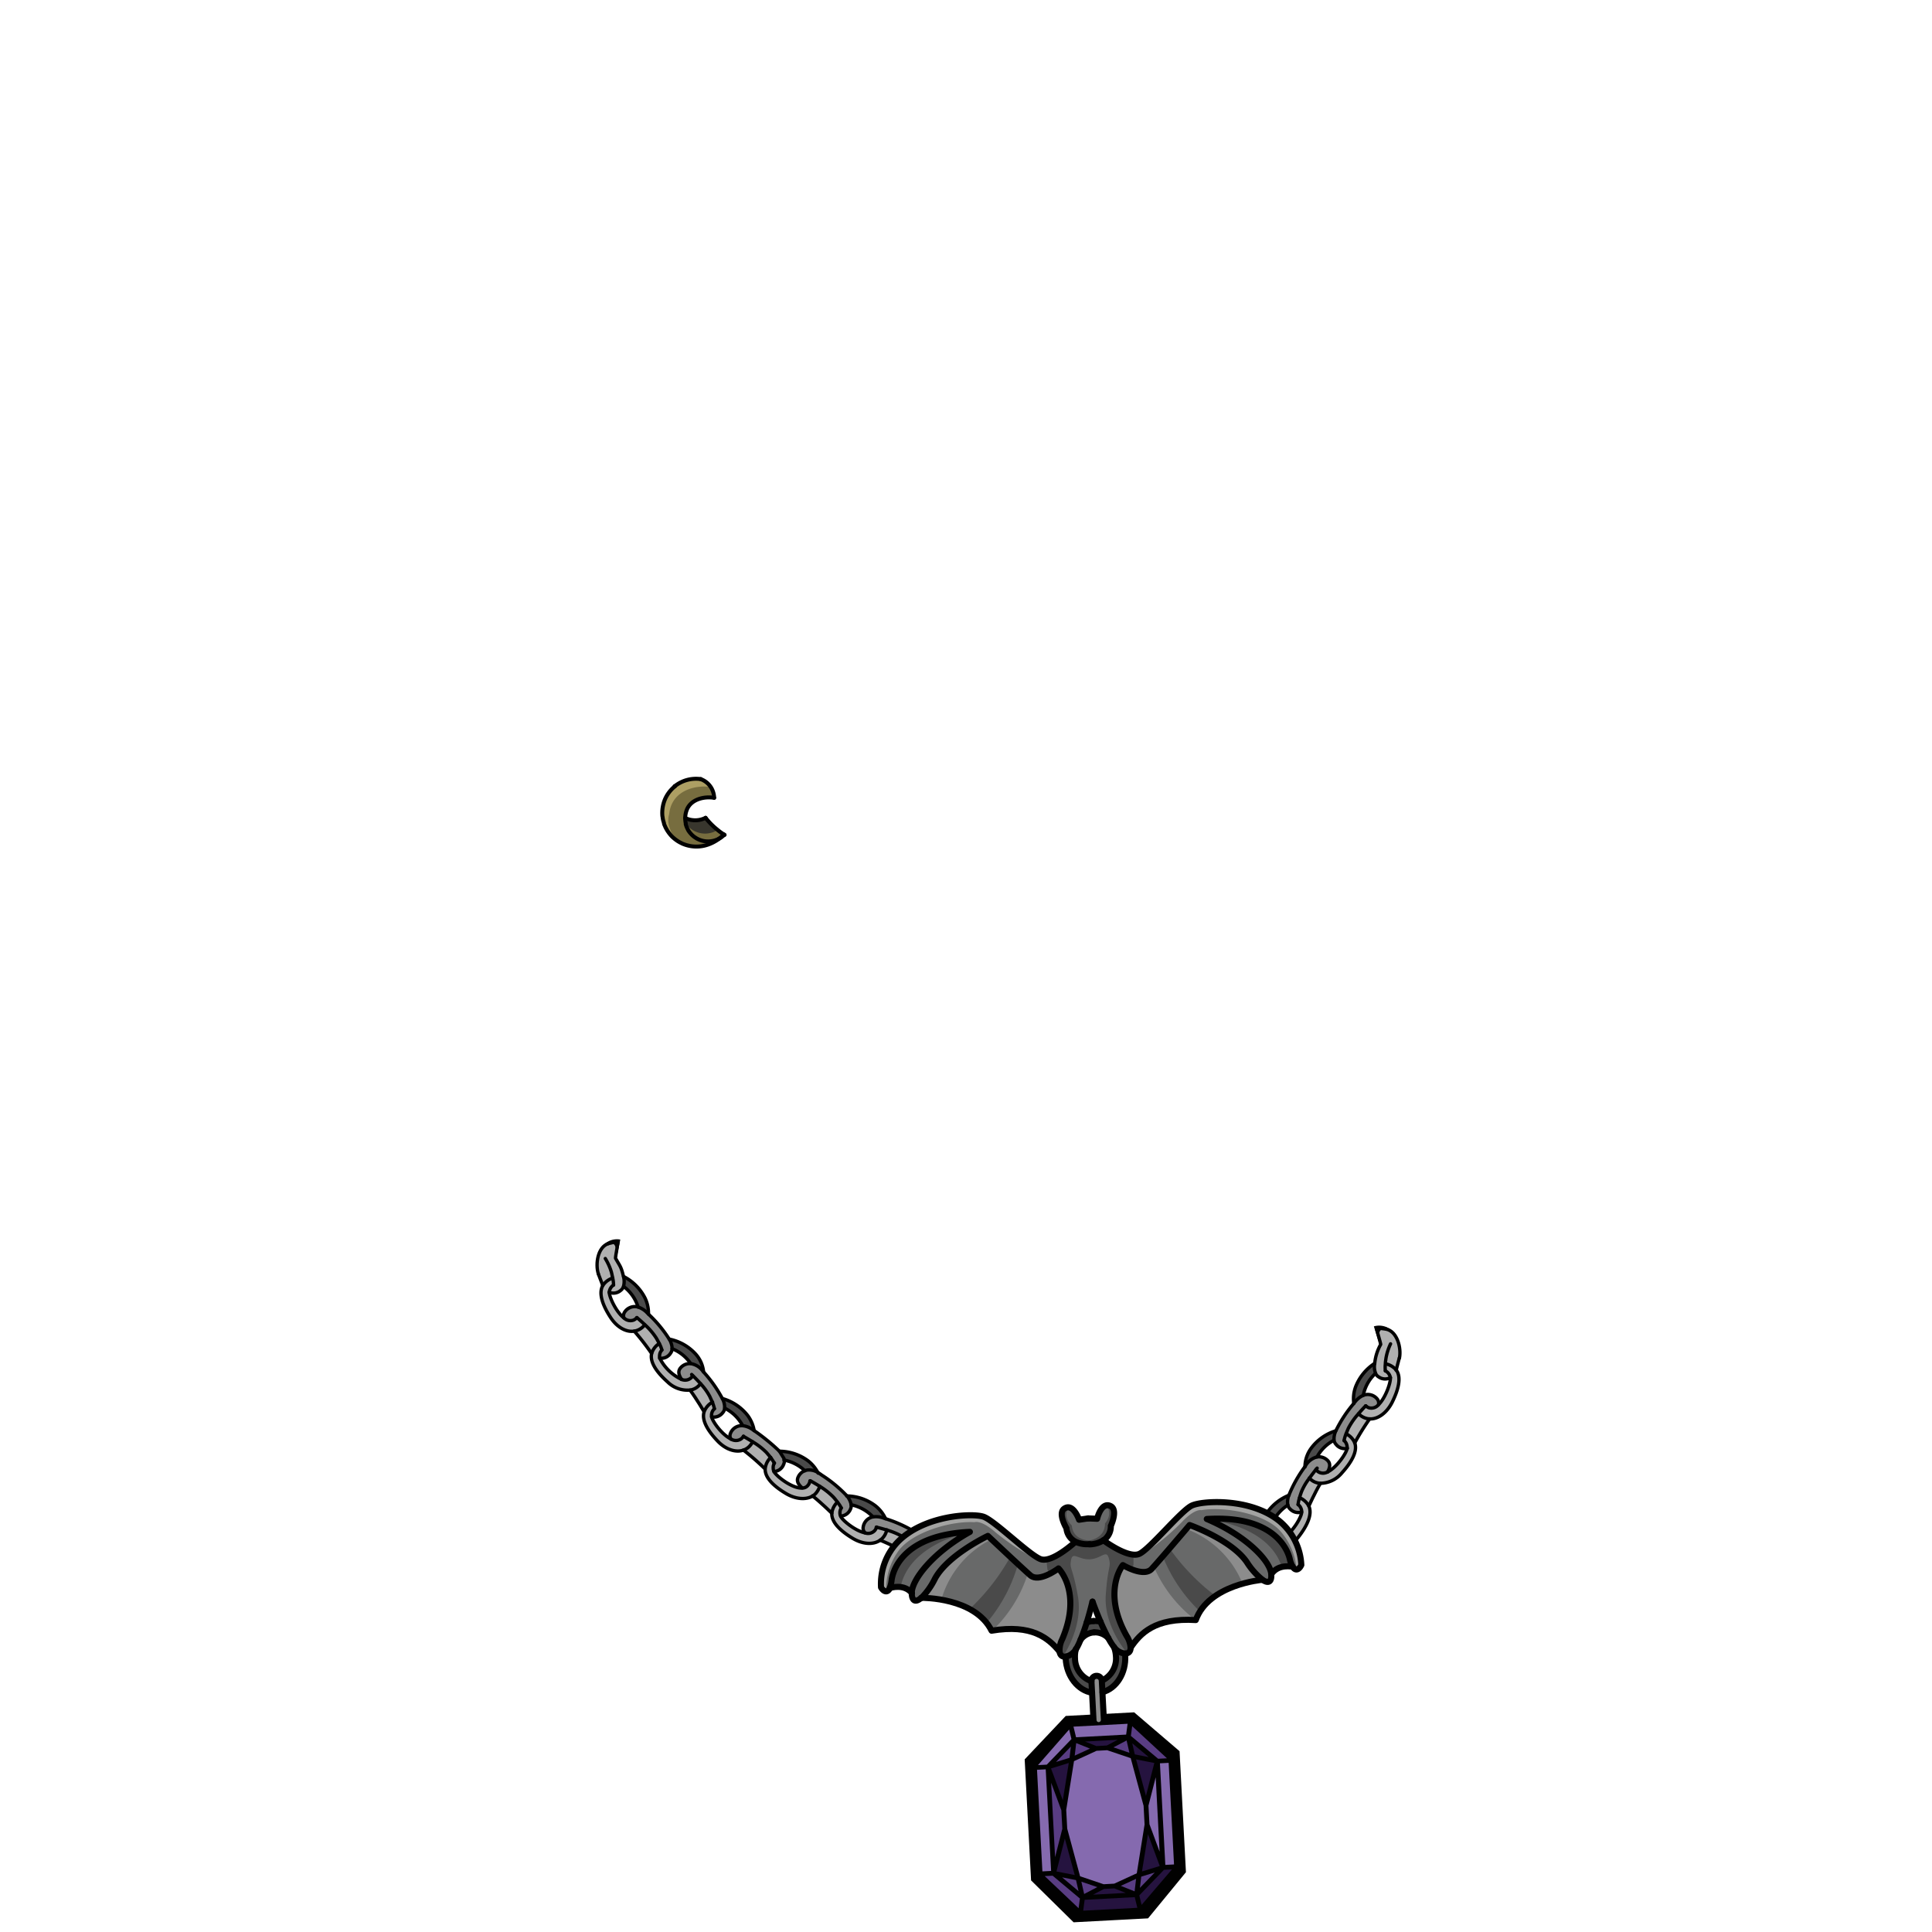 <svg xmlns="http://www.w3.org/2000/svg" viewBox="0 0 432 432">
  <defs>
    <style>.GUNDAN_LIZARD_JEWELRY_LIZARD_JEWELRY_8_cls-1{isolation:isolate;}.GUNDAN_LIZARD_JEWELRY_LIZARD_JEWELRY_8_cls-2{fill:#776d3f;}.GUNDAN_LIZARD_JEWELRY_LIZARD_JEWELRY_8_cls-3{fill:#292929;opacity:0.8;mix-blend-mode:multiply;}.GUNDAN_LIZARD_JEWELRY_LIZARD_JEWELRY_8_cls-4{fill:#ad9f63;}.GUNDAN_LIZARD_JEWELRY_LIZARD_JEWELRY_8_cls-10,.GUNDAN_LIZARD_JEWELRY_LIZARD_JEWELRY_8_cls-13,.GUNDAN_LIZARD_JEWELRY_LIZARD_JEWELRY_8_cls-5{fill:none;stroke:#010101;stroke-linecap:round;stroke-linejoin:round;}.GUNDAN_LIZARD_JEWELRY_LIZARD_JEWELRY_8_cls-5{stroke-width:0.89px;}.GUNDAN_LIZARD_JEWELRY_LIZARD_JEWELRY_8_cls-6{fill:#010101;}.GUNDAN_LIZARD_JEWELRY_LIZARD_JEWELRY_8_cls-7{fill:#b0b0b0;}.GUNDAN_LIZARD_JEWELRY_LIZARD_JEWELRY_8_cls-8{fill:#4a4a4a;}.GUNDAN_LIZARD_JEWELRY_LIZARD_JEWELRY_8_cls-9{fill:#8c8c8c;}.GUNDAN_LIZARD_JEWELRY_LIZARD_JEWELRY_8_cls-10{stroke-width:0.75px;}.GUNDAN_LIZARD_JEWELRY_LIZARD_JEWELRY_8_cls-11{fill:#686969;}.GUNDAN_LIZARD_JEWELRY_LIZARD_JEWELRY_8_cls-12{fill:#a3a3a2;}.GUNDAN_LIZARD_JEWELRY_LIZARD_JEWELRY_8_cls-13{stroke-width:1.36px;}.GUNDAN_LIZARD_JEWELRY_LIZARD_JEWELRY_8_cls-14{fill:#25133f;}.GUNDAN_LIZARD_JEWELRY_LIZARD_JEWELRY_8_cls-15{fill:#593d83;}.GUNDAN_LIZARD_JEWELRY_LIZARD_JEWELRY_8_cls-16{fill:#856aaf;}</style>
  </defs>
  <g class="GUNDAN_LIZARD_JEWELRY_LIZARD_JEWELRY_8_cls-1">
    <g id="Jewelry">
      <path class="GUNDAN_LIZARD_JEWELRY_LIZARD_JEWELRY_8_cls-2" d="M156.44,187.78c-.13-.05-.26-.12-.38-.18a.93.93,0,0,1-.2-.1,5.35,5.35,0,0,1-1.47-1.22,3.6,3.6,0,0,1-.28-.4l-.07-.09-.16-.27a2.79,2.79,0,0,1-.18-.34.76.76,0,0,1,0-.11,3.7,3.7,0,0,1-.2-.52c0-.08,0-.17-.07-.25s0-.09,0-.15,0-.06,0-.09a4.93,4.93,0,0,1-.11-1.15l.29.13a5.17,5.17,0,0,0,4.26-.17,16.16,16.16,0,0,0,2.6,2.63,13.84,13.84,0,0,0,1.52,1.11,10.22,10.22,0,0,1-1.32,1.08A5.15,5.15,0,0,1,156.44,187.78Z" />
      <path class="GUNDAN_LIZARD_JEWELRY_LIZARD_JEWELRY_8_cls-3" d="M155.68,186a5,5,0,0,1-2.31-1.86h0s0-.06,0-.09a4.93,4.93,0,0,1-.11-1.15l.29.13a5.17,5.17,0,0,0,4.26-.17,16.16,16.16,0,0,0,2.6,2.63,6,6,0,0,1-.57.42A5.17,5.17,0,0,1,155.68,186Z" />
      <path class="GUNDAN_LIZARD_JEWELRY_LIZARD_JEWELRY_8_cls-2" d="M152.77,188.71a8,8,0,0,1-1.55-.85,7.56,7.56,0,0,1-.35-12.05h0a7.57,7.57,0,0,1,5.82-1.59A5.08,5.08,0,0,1,159,176a4.18,4.18,0,0,1,.68,2.36c-2.33-.37-5.17.37-6.09,2.64a5,5,0,0,0-.37,1.87,5.19,5.19,0,0,0,7.35,4.79,9.11,9.11,0,0,1-2.14,1.12A7.8,7.8,0,0,1,152.77,188.71Z" />
      <path class="GUNDAN_LIZARD_JEWELRY_LIZARD_JEWELRY_8_cls-4" d="M151.22,187.86a7.56,7.56,0,0,1-.35-12.05h0a7.57,7.57,0,0,1,5.82-1.59A5.08,5.08,0,0,1,159,176c-2.9-.53-8.8.39-9.38,6.06C149,184.13,150,186.25,151.22,187.86Z" />
      <path class="GUNDAN_LIZARD_JEWELRY_LIZARD_JEWELRY_8_cls-5" d="M153.22,182.91a4.56,4.56,0,0,0,.12,1.17.11.11,0,0,0,0,.08.21.21,0,0,0,0,.14,5,5,0,0,0,.5,1.23c0,.08.08.16.13.24a3.49,3.49,0,0,0,.41.54,3.65,3.65,0,0,0,.27.3,4.35,4.35,0,0,0,.74.62l.39.25,0,0a.93.93,0,0,0,.2.1c.12.06.25.13.38.18a5.15,5.15,0,0,0,4.13-.09,5.33,5.33,0,0,0,1.45-1" />
      <path class="GUNDAN_LIZARD_JEWELRY_LIZARD_JEWELRY_8_cls-5" d="M150.88,175.8a7.61,7.61,0,0,1,5.82-1.59" />
      <path class="GUNDAN_LIZARD_JEWELRY_LIZARD_JEWELRY_8_cls-5" d="M161.89,186.61a10.22,10.22,0,0,1-1.32,1.08,9.1,9.1,0,0,1-2.14,1.12,7.82,7.82,0,0,1-5.65-.09,3.82,3.82,0,0,1-.54-.26l-.18-.08-.19-.11a6.52,6.52,0,0,1-.8-.53c-.13-.09-.26-.2-.39-.31a5.58,5.58,0,0,1-.61-.58c-.1-.13-.23-.26-.32-.39s-.07-.06-.09-.1-.1-.14-.16-.22l-.28-.41c-.1-.17-.21-.35-.3-.53a4,4,0,0,1-.26-.56,2.67,2.67,0,0,1-.19-.48s0,0,0-.08-.09-.3-.13-.45a6,6,0,0,1-.16-.71v0c0-.16-.05-.32-.07-.48a7.89,7.89,0,0,1,.52-3.56,7.58,7.58,0,0,1,2.27-3.05" />
      <path class="GUNDAN_LIZARD_JEWELRY_LIZARD_JEWELRY_8_cls-5" d="M159.68,178.39c-2.33-.37-5.17.37-6.09,2.64a5,5,0,0,0-.37,1.87" />
      <path class="GUNDAN_LIZARD_JEWELRY_LIZARD_JEWELRY_8_cls-5" d="M159.68,178.39a4.56,4.56,0,0,0-3-4.18" />
      <path class="GUNDAN_LIZARD_JEWELRY_LIZARD_JEWELRY_8_cls-5" d="M150.87,175.81h0" />
      <path class="GUNDAN_LIZARD_JEWELRY_LIZARD_JEWELRY_8_cls-5" d="M157.77,182.87a5.17,5.17,0,0,1-4.26.17l-.29-.13" />
      <path class="GUNDAN_LIZARD_JEWELRY_LIZARD_JEWELRY_8_cls-5" d="M157.77,182.87a16.16,16.16,0,0,0,2.6,2.63,13.84,13.84,0,0,0,1.52,1.11.4.4,0,0,0,.13.07" />
      <path class="GUNDAN_LIZARD_JEWELRY_LIZARD_JEWELRY_8_cls-6" d="M137.84,281.45l.86-4.28a4.15,4.15,0,0,0-4,1.5" />
      <path class="GUNDAN_LIZARD_JEWELRY_LIZARD_JEWELRY_8_cls-7" d="M186,338.36s-2.31-2.28-4.32-3.88l0,0a3.33,3.33,0,0,0,1-1,3.88,3.88,0,0,0,.56-1.16,15.45,15.45,0,0,1,3.09,2.45,11.73,11.73,0,0,1,.87,1.09A4,4,0,0,0,186,338.36Z" />
      <path class="GUNDAN_LIZARD_JEWELRY_LIZARD_JEWELRY_8_cls-7" d="M173,329.05c.42,1,4,3.85,6.29,3.74h0a1.61,1.61,0,0,0,1.35-.63,1.86,1.86,0,0,0,.43-1h.1s.94.52,2.08,1.23a3.88,3.88,0,0,1-.56,1.16,3.33,3.33,0,0,1-1,1l0,0c-1.49.9-3.76.76-5.94-.52-2.78-1.65-4.8-3.58-4.69-5.58a4.06,4.06,0,0,1,1.23-2.5,7,7,0,0,1,.86,1.31,1.88,1.88,0,0,0-.28,1.12A1.72,1.72,0,0,0,173,329.05Z" />
      <path class="GUNDAN_LIZARD_JEWELRY_LIZARD_JEWELRY_8_cls-7" d="M139.45,287.66a1.69,1.69,0,0,1-.58.84,2.47,2.47,0,0,1-2.63.45,2.36,2.36,0,0,1,.19-.75,1.91,1.91,0,0,1,.77-.86h0a7,7,0,0,0-.19-1.55,4.16,4.16,0,0,0-2.22,1.68s-.42-1.18-1-2.63v0c-.68-2.18-.13-5.94,2.22-6.72h0c2.39-.84,1.63,3,1.71,3.16a13.11,13.11,0,0,1,1.68,4.19A4.14,4.14,0,0,1,139.45,287.66Z" />
      <path class="GUNDAN_LIZARD_JEWELRY_LIZARD_JEWELRY_8_cls-8" d="M139.45,287.66a4.14,4.14,0,0,0,0-2.23,11,11,0,0,1,4.79,4.81,7.82,7.82,0,0,1,.77,3.59l-.23-.23a4.92,4.92,0,0,0-2.06-1.34A9.11,9.11,0,0,0,139.45,287.66Z" />
      <path class="GUNDAN_LIZARD_JEWELRY_LIZARD_JEWELRY_8_cls-7" d="M134.78,287.46a4.16,4.16,0,0,1,2.22-1.68,7,7,0,0,1,.19,1.55h0a2.08,2.08,0,0,0-.95,1.6c-.05.95,1.45,4.35,3.27,5.75a2.06,2.06,0,0,0,2.2.47,2.25,2.25,0,0,0,.68-.51c.18.15.93.78,1.77,1.58a3.7,3.7,0,0,1-2.34,1.42c-1.81.28-3.88-.87-5.32-3.1C134.73,291.83,133.8,289.2,134.78,287.46Z" />
      <path class="GUNDAN_LIZARD_JEWELRY_LIZARD_JEWELRY_8_cls-7" d="M141.82,297.65a3.7,3.7,0,0,0,2.34-1.42h0a15,15,0,0,1,2.57,3c.28.48.5.89.67,1.23a4,4,0,0,0-1.7,2.21h0A55.12,55.12,0,0,0,141.82,297.65Z" />
      <path class="GUNDAN_LIZARD_JEWELRY_LIZARD_JEWELRY_8_cls-9" d="M141.71,295.16a2.06,2.06,0,0,1-2.2-.47,1.45,1.45,0,0,1,.18-1.33,2.71,2.71,0,0,1,3-1.1,4.92,4.92,0,0,1,2.06,1.34l.23.23h0a28.66,28.66,0,0,1,4.67,5.62,4.22,4.22,0,0,1,.64,2.11,1.72,1.72,0,0,1-.34,1,2.44,2.44,0,0,1-2.43,1.13,2.31,2.31,0,0,1,0-.74,1.93,1.93,0,0,1,.5-1.05h0a6.42,6.42,0,0,0-.59-1.44c-.17-.34-.39-.75-.67-1.23a15,15,0,0,0-2.57-3h0c-.84-.8-1.59-1.43-1.77-1.58A2.25,2.25,0,0,1,141.71,295.16Z" />
      <path class="GUNDAN_LIZARD_JEWELRY_LIZARD_JEWELRY_8_cls-8" d="M162,314.88a4,4,0,0,0-.46-2.15h0a11,11,0,0,1,5.63,3.78,7.93,7.93,0,0,1,1.45,3.39,2.67,2.67,0,0,1-.28-.19,4.75,4.75,0,0,0-2.28-.91A9.24,9.24,0,0,0,162,314.88Z" />
      <path class="GUNDAN_LIZARD_JEWELRY_LIZARD_JEWELRY_8_cls-8" d="M154.41,304.86a9.06,9.06,0,0,0-4.13-3.29,4.22,4.22,0,0,0-.64-2.11,10.84,10.84,0,0,1,5.89,3.32,7,7,0,0,1,1.79,4,2.33,2.33,0,0,0-.19-.22A4.07,4.07,0,0,0,154.41,304.86Z" />
      <path class="GUNDAN_LIZARD_JEWELRY_LIZARD_JEWELRY_8_cls-7" d="M154.3,310.83a6.33,6.33,0,0,1-5.05-1.83c-2.41-2.15-4-4.43-3.54-6.37a4,4,0,0,1,1.7-2.21,6.42,6.42,0,0,1,.59,1.44h0a1.93,1.93,0,0,0-.5,1.05,2.31,2.31,0,0,0,0,.74,10.5,10.5,0,0,0,4.88,4.77h0a2,2,0,0,0,2-.25,1.62,1.62,0,0,0,.47-.59c.35.35,1,1,1.72,1.8v0a4.79,4.79,0,0,1-.43.47A3.4,3.4,0,0,1,154.3,310.83Z" />
      <path class="GUNDAN_LIZARD_JEWELRY_LIZARD_JEWELRY_8_cls-9" d="M152.41,308.44h0c-.64-.95-.86-1.8-.28-2.53a2.71,2.71,0,0,1,2.3-1,4.07,4.07,0,0,1,2.72,1.67,2.33,2.33,0,0,1,.19.22h0a29.21,29.21,0,0,1,4.22,6h0a4,4,0,0,1,.46,2.15v0a1.58,1.58,0,0,1-.41.92,2.49,2.49,0,0,1-2.49.95,2,2,0,0,1,.62-1.76,7,7,0,0,0-.48-1.5c-.14-.36-.34-.78-.57-1.28a13.66,13.66,0,0,0-2.05-2.83c-.7-.78-1.37-1.45-1.72-1.8a1.62,1.62,0,0,1-.47.59A2,2,0,0,1,152.41,308.44Z" />
      <path class="GUNDAN_LIZARD_JEWELRY_LIZARD_JEWELRY_8_cls-7" d="M156.64,309.4a13.66,13.66,0,0,1,2.05,2.83c.23.5.43.92.57,1.28a4.24,4.24,0,0,0-1.86,2.09s-1.57-2.7-3.1-4.77a3.4,3.4,0,0,0,1.9-.94,4.79,4.79,0,0,0,.43-.47Z" />
      <path class="GUNDAN_LIZARD_JEWELRY_LIZARD_JEWELRY_8_cls-7" d="M159.12,316.77c.13,1,2.26,4,4.31,5a2.06,2.06,0,0,0,2.26,0,2,2,0,0,0,.55-.62c.2.11,1.06.57,2,1.2a4.08,4.08,0,0,1-1,1.27,3.47,3.47,0,0,1-1,.57c-1.72.63-4-.08-5.82-2-2.24-2.35-3.67-4.73-3-6.63a4.24,4.24,0,0,1,1.86-2.09,7,7,0,0,1,.48,1.5,2,2,0,0,0-.62,1.76Z" />
      <path class="GUNDAN_LIZARD_JEWELRY_LIZARD_JEWELRY_8_cls-7" d="M171.39,324.79c.36.42.66.77.89,1.08h0a4.06,4.06,0,0,0-1.23,2.5h0a53,53,0,0,0-4.77-4.15h0a3.47,3.47,0,0,0,1-.57,4.08,4.08,0,0,0,1-1.27A15.31,15.31,0,0,1,171.39,324.79Z" />
      <path class="GUNDAN_LIZARD_JEWELRY_LIZARD_JEWELRY_8_cls-9" d="M172.28,325.87c-.23-.31-.53-.66-.89-1.08a15.31,15.31,0,0,0-3.1-2.4c-1-.63-1.85-1.09-2-1.2a2,2,0,0,1-.55.62,2.06,2.06,0,0,1-2.26,0,1.43,1.43,0,0,1-.07-1.35,2.69,2.69,0,0,1,2.71-1.65,4.75,4.75,0,0,1,2.28.91,2.67,2.67,0,0,0,.28.19,45.24,45.24,0,0,1,5.66,4.61l1,1.61c0,.11.06.24.08.35a1.75,1.75,0,0,1-.16,1,2.42,2.42,0,0,1-2.15,1.58,1.72,1.72,0,0,1-.15-.74,1.88,1.88,0,0,1,.28-1.12,7,7,0,0,0-.86-1.31Z" />
      <path class="GUNDAN_LIZARD_JEWELRY_LIZARD_JEWELRY_8_cls-8" d="M180,328.86a9.29,9.29,0,0,0-4.67-2.4c0-.11,0-.24-.08-.35l-1-1.61a10.85,10.85,0,0,1,6.41,2.14,8,8,0,0,1,2.25,2.75,3.8,3.8,0,0,0-2.62-.62Z" />
      <path class="GUNDAN_LIZARD_JEWELRY_LIZARD_JEWELRY_8_cls-9" d="M179.3,332.74c-.86-.74-1.3-1.51-.92-2.37a2.74,2.74,0,0,1,1.61-1.51l.34-.09a3.8,3.8,0,0,1,2.62.62,4.37,4.37,0,0,1,.42.28,1.44,1.44,0,0,1,.25.18h0a29.75,29.75,0,0,1,5.64,4.64h0a4.45,4.45,0,0,1,1,2,1.91,1.91,0,0,1-.16,1A2.48,2.48,0,0,1,188,339a1.74,1.74,0,0,1-.16-.74,2,2,0,0,1,.3-1.11h0a6.53,6.53,0,0,0-.86-1.3,11.73,11.73,0,0,0-.87-1.09,15.45,15.45,0,0,0-3.09-2.45c-1.14-.71-2.08-1.23-2.08-1.23h-.1a1.86,1.86,0,0,1-.43,1,1.61,1.61,0,0,1-1.35.63v0Z" />
      <path class="GUNDAN_LIZARD_JEWELRY_LIZARD_JEWELRY_8_cls-8" d="M195.68,336.69a7.91,7.91,0,0,1,2.27,2.88,2.64,2.64,0,0,1-.3-.1,4.87,4.87,0,0,0-2.45-.29,9.25,9.25,0,0,0-4.9-2.71,4.45,4.45,0,0,0-1-2A10.82,10.82,0,0,1,195.68,336.69Z" />
      <path class="GUNDAN_LIZARD_JEWELRY_LIZARD_JEWELRY_8_cls-7" d="M196.81,344.39c-1.51,1.06-3.87.95-6.15-.42-2.77-1.67-4.77-3.61-4.66-5.6h0a4,4,0,0,1,1.25-2.48,6.53,6.53,0,0,1,.86,1.3h0a2,2,0,0,0-.3,1.11,1.74,1.74,0,0,0,.16.74c.38.89,3.22,3.26,5.47,3.72a2,2,0,0,0,2.18-.56,2.09,2.09,0,0,0,.38-.74c.24.05,1.19.28,2.29.62a3.8,3.8,0,0,1-1.47,2.31Z" />
      <path class="GUNDAN_LIZARD_JEWELRY_LIZARD_JEWELRY_8_cls-7" d="M202.51,347.15a55,55,0,0,0-5.69-2.76,3.8,3.8,0,0,0,1.47-2.31,16.09,16.09,0,0,1,3.62,1.52c.46.31.84.57,1.14.8A4.18,4.18,0,0,0,202.51,347.15Z" />
      <path class="GUNDAN_LIZARD_JEWELRY_LIZARD_JEWELRY_8_cls-9" d="M193.44,342.76a1.47,1.47,0,0,1-.43-1.27,2.71,2.71,0,0,1,2.19-2.31,4.87,4.87,0,0,1,2.45.29,2.64,2.64,0,0,0,.3.1h0a29.57,29.57,0,0,1,6.65,3,4.14,4.14,0,0,1,1.5,1.63,1.58,1.58,0,0,1,.13,1,2.46,2.46,0,0,1-1.67,2.09,1.93,1.93,0,0,1-.34-.67,1.82,1.82,0,0,1,0-1.15v0a6.49,6.49,0,0,0-1.17-1c-.3-.23-.68-.49-1.14-.8a16.09,16.09,0,0,0-3.62-1.52c-1.1-.34-2-.57-2.29-.62a2.09,2.09,0,0,1-.38.74A2,2,0,0,1,193.44,342.76Z" />
      <path class="GUNDAN_LIZARD_JEWELRY_LIZARD_JEWELRY_8_cls-9" d="M203.05,344.4a6.49,6.49,0,0,1,1.17,1v0a1.82,1.82,0,0,0,0,1.15,1.93,1.93,0,0,0,.34.67c.83,1,7.12,3.62,8.22,1,1.23-2.95-4.74-4.49-6.68-4.08a4.14,4.14,0,0,0-1.5-1.63,10.86,10.86,0,0,1,6.77.39c3.25,1.46,4.52,3.92,3.73,6.08s-3.51,3.13-6.62,2.27-5.58-2.19-6-4.14h0A4.18,4.18,0,0,1,203.05,344.4Z" />
      <path class="GUNDAN_LIZARD_JEWELRY_LIZARD_JEWELRY_8_cls-10" d="M137.19,287.33a7,7,0,0,0-.19-1.55c-.07-.37-.17-.83-.3-1.37a13.33,13.33,0,0,0-1.35-3" />
      <path class="GUNDAN_LIZARD_JEWELRY_LIZARD_JEWELRY_8_cls-10" d="M134.78,287.46s-.42-1.18-1-2.63v0" />
      <path class="GUNDAN_LIZARD_JEWELRY_LIZARD_JEWELRY_8_cls-10" d="M136,278.08l2.19-.53c.07.13-.63,3.65-.55,3.8,1,1.81,1.24,1.8,1.77,4.08a4.14,4.14,0,0,1,0,2.23,1.69,1.69,0,0,1-.58.84,2.47,2.47,0,0,1-2.63.45" />
      <path class="GUNDAN_LIZARD_JEWELRY_LIZARD_JEWELRY_8_cls-10" d="M137.19,287.34a2.08,2.08,0,0,0-.95,1.6c-.05.95,1.45,4.35,3.27,5.75a2.06,2.06,0,0,0,2.2.47,2.25,2.25,0,0,0,.68-.51" />
      <path class="GUNDAN_LIZARD_JEWELRY_LIZARD_JEWELRY_8_cls-10" d="M142.68,292.26a9.11,9.11,0,0,0-3.23-4.6" />
      <path class="GUNDAN_LIZARD_JEWELRY_LIZARD_JEWELRY_8_cls-10" d="M144.16,296.23a3.7,3.7,0,0,1-2.34,1.42c-1.81.28-3.88-.87-5.32-3.1-1.77-2.72-2.7-5.35-1.72-7.09a4.16,4.16,0,0,1,2.22-1.68h0" />
      <path class="GUNDAN_LIZARD_JEWELRY_LIZARD_JEWELRY_8_cls-10" d="M145,293.83a7.82,7.82,0,0,0-.77-3.59,11,11,0,0,0-4.79-4.81" />
      <path class="GUNDAN_LIZARD_JEWELRY_LIZARD_JEWELRY_8_cls-10" d="M148,301.86a6.42,6.42,0,0,0-.59-1.44c-.17-.34-.39-.75-.67-1.23a15,15,0,0,0-2.57-3h0c-.84-.8-1.59-1.43-1.77-1.58l0,0" />
      <path class="GUNDAN_LIZARD_JEWELRY_LIZARD_JEWELRY_8_cls-10" d="M145.7,302.64a55.12,55.12,0,0,0-3.88-5" />
      <path class="GUNDAN_LIZARD_JEWELRY_LIZARD_JEWELRY_8_cls-10" d="M139.51,294.69a1.45,1.45,0,0,1,.18-1.33,2.71,2.71,0,0,1,3-1.1,4.92,4.92,0,0,1,2.06,1.34l.23.23h0a28.66,28.66,0,0,1,4.67,5.62,4.22,4.22,0,0,1,.64,2.11,1.72,1.72,0,0,1-.34,1,2.44,2.44,0,0,1-2.43,1.13" />
      <path class="GUNDAN_LIZARD_JEWELRY_LIZARD_JEWELRY_8_cls-10" d="M152.41,308.44a2,2,0,0,0,2-.25,1.62,1.62,0,0,0,.47-.59" />
      <path class="GUNDAN_LIZARD_JEWELRY_LIZARD_JEWELRY_8_cls-10" d="M148,301.87a1.93,1.93,0,0,0-.5,1.05,2.31,2.31,0,0,0,0,.74,10.5,10.5,0,0,0,4.88,4.77" />
      <path class="GUNDAN_LIZARD_JEWELRY_LIZARD_JEWELRY_8_cls-10" d="M154.41,304.86a9.06,9.06,0,0,0-4.13-3.29h0" />
      <path class="GUNDAN_LIZARD_JEWELRY_LIZARD_JEWELRY_8_cls-10" d="M147.42,300.41h0a4,4,0,0,0-1.7,2.21c-.48,1.94,1.13,4.22,3.54,6.37a6.33,6.33,0,0,0,5.05,1.83,3.4,3.4,0,0,0,1.9-.94,4.79,4.79,0,0,0,.43-.47" />
      <path class="GUNDAN_LIZARD_JEWELRY_LIZARD_JEWELRY_8_cls-10" d="M157.32,306.75a7,7,0,0,0-1.79-4,10.84,10.84,0,0,0-5.89-3.32h0" />
      <path class="GUNDAN_LIZARD_JEWELRY_LIZARD_JEWELRY_8_cls-10" d="M159.74,315a7,7,0,0,0-.48-1.5c-.14-.36-.34-.78-.57-1.28a13.66,13.66,0,0,0-2.05-2.83c-.7-.78-1.37-1.45-1.72-1.8l-.26-.25" />
      <path class="GUNDAN_LIZARD_JEWELRY_LIZARD_JEWELRY_8_cls-10" d="M157.4,315.6s-1.57-2.7-3.1-4.77" />
      <path class="GUNDAN_LIZARD_JEWELRY_LIZARD_JEWELRY_8_cls-10" d="M152.41,308.44h0c-.64-.95-.86-1.8-.28-2.53a2.71,2.71,0,0,1,2.3-1,4.07,4.07,0,0,1,2.72,1.67,2.33,2.33,0,0,1,.19.22h0a29.21,29.21,0,0,1,4.22,6h0a4,4,0,0,1,.46,2.15v0a1.58,1.58,0,0,1-.41.92,2.49,2.49,0,0,1-2.49.95h0" />
      <path class="GUNDAN_LIZARD_JEWELRY_LIZARD_JEWELRY_8_cls-10" d="M159.74,315a2,2,0,0,0-.62,1.76c.13,1,2.26,4,4.31,5a2.06,2.06,0,0,0,2.26,0,2,2,0,0,0,.55-.62" />
      <path class="GUNDAN_LIZARD_JEWELRY_LIZARD_JEWELRY_8_cls-10" d="M166.07,318.79a9.24,9.24,0,0,0-4-3.91" />
      <path class="GUNDAN_LIZARD_JEWELRY_LIZARD_JEWELRY_8_cls-10" d="M168.29,322.39a4.08,4.08,0,0,1-1,1.27,3.47,3.47,0,0,1-1,.57c-1.72.63-4-.08-5.82-2-2.24-2.35-3.67-4.73-3-6.63a4.24,4.24,0,0,1,1.86-2.09h0" />
      <path class="GUNDAN_LIZARD_JEWELRY_LIZARD_JEWELRY_8_cls-10" d="M168.63,319.89a7.93,7.93,0,0,0-1.45-3.39,11,11,0,0,0-5.63-3.78" />
      <path class="GUNDAN_LIZARD_JEWELRY_LIZARD_JEWELRY_8_cls-10" d="M172.28,325.87c-.23-.31-.53-.66-.89-1.08a15.31,15.31,0,0,0-3.1-2.4c-1-.63-1.85-1.09-2-1.2l-.05,0" />
      <path class="GUNDAN_LIZARD_JEWELRY_LIZARD_JEWELRY_8_cls-10" d="M173.14,327.19a7,7,0,0,0-.86-1.31" />
      <path class="GUNDAN_LIZARD_JEWELRY_LIZARD_JEWELRY_8_cls-10" d="M171,328.39a53,53,0,0,0-4.77-4.15" />
      <path class="GUNDAN_LIZARD_JEWELRY_LIZARD_JEWELRY_8_cls-10" d="M163.43,321.79a1.43,1.43,0,0,1-.07-1.35,2.69,2.69,0,0,1,2.71-1.65,4.75,4.75,0,0,1,2.28.91,2.67,2.67,0,0,0,.28.19,45.24,45.24,0,0,1,5.66,4.61l1,1.61c0,.11.06.24.08.35a1.75,1.75,0,0,1-.16,1,2.42,2.42,0,0,1-2.15,1.58" />
      <path class="GUNDAN_LIZARD_JEWELRY_LIZARD_JEWELRY_8_cls-10" d="M175.31,326.47h0a9.29,9.29,0,0,1,4.67,2.4" />
      <path class="GUNDAN_LIZARD_JEWELRY_LIZARD_JEWELRY_8_cls-10" d="M181.11,331.1a1.86,1.86,0,0,1-.43,1,1.61,1.61,0,0,1-1.35.63h0c-2.28.11-5.87-2.76-6.29-3.74a1.72,1.72,0,0,1-.15-.74,1.88,1.88,0,0,1,.28-1.12" />
      <path class="GUNDAN_LIZARD_JEWELRY_LIZARD_JEWELRY_8_cls-10" d="M174.27,324.5h0a10.85,10.85,0,0,1,6.41,2.14,8,8,0,0,1,2.25,2.75" />
      <path class="GUNDAN_LIZARD_JEWELRY_LIZARD_JEWELRY_8_cls-10" d="M183.29,332.34a3.88,3.88,0,0,1-.56,1.16,3.33,3.33,0,0,1-1,1l0,0c-1.49.9-3.76.76-5.94-.52-2.78-1.65-4.8-3.58-4.69-5.58a4.06,4.06,0,0,1,1.23-2.5h0" />
      <path class="GUNDAN_LIZARD_JEWELRY_LIZARD_JEWELRY_8_cls-10" d="M181.21,331.11s.94.52,2.08,1.23a15.45,15.45,0,0,1,3.09,2.45,11.73,11.73,0,0,1,.87,1.09,6.53,6.53,0,0,1,.86,1.3" />
      <path class="GUNDAN_LIZARD_JEWELRY_LIZARD_JEWELRY_8_cls-10" d="M186,338.36s-2.31-2.28-4.32-3.88" />
      <path class="GUNDAN_LIZARD_JEWELRY_LIZARD_JEWELRY_8_cls-10" d="M188,339h0a2.48,2.48,0,0,0,2.17-1.56,1.91,1.91,0,0,0,.16-1,4.45,4.45,0,0,0-1-2h0a29.75,29.75,0,0,0-5.64-4.64h0a1.44,1.44,0,0,0-.25-.18,4.37,4.37,0,0,0-.42-.28,3.8,3.8,0,0,0-2.62-.62l-.34.09a2.74,2.74,0,0,0-1.61,1.51c-.38.86.06,1.63.92,2.37h0" />
      <path class="GUNDAN_LIZARD_JEWELRY_LIZARD_JEWELRY_8_cls-10" d="M188.11,337.19a2,2,0,0,0-.3,1.11,1.74,1.74,0,0,0,.16.74c.38.89,3.22,3.26,5.47,3.72a2,2,0,0,0,2.18-.56,2.09,2.09,0,0,0,.38-.74" />
      <path class="GUNDAN_LIZARD_JEWELRY_LIZARD_JEWELRY_8_cls-10" d="M195.2,339.18a9.25,9.25,0,0,0-4.9-2.71h0" />
      <path class="GUNDAN_LIZARD_JEWELRY_LIZARD_JEWELRY_8_cls-10" d="M196.81,344.39c-1.51,1.06-3.87.95-6.15-.42-2.77-1.67-4.77-3.61-4.66-5.6h0a4,4,0,0,1,1.25-2.48v0" />
      <path class="GUNDAN_LIZARD_JEWELRY_LIZARD_JEWELRY_8_cls-10" d="M198.29,342.08a3.8,3.8,0,0,1-1.47,2.31" />
      <path class="GUNDAN_LIZARD_JEWELRY_LIZARD_JEWELRY_8_cls-10" d="M198,339.57a7.91,7.91,0,0,0-2.27-2.88,10.82,10.82,0,0,0-6.4-2.19h0" />
      <path class="GUNDAN_LIZARD_JEWELRY_LIZARD_JEWELRY_8_cls-10" d="M204.22,345.44a6.49,6.49,0,0,0-1.17-1c-.3-.23-.68-.49-1.14-.8a16.09,16.09,0,0,0-3.62-1.52c-1.1-.34-2-.57-2.29-.62l-.06,0" />
      <path class="GUNDAN_LIZARD_JEWELRY_LIZARD_JEWELRY_8_cls-10" d="M202.51,347.15a55,55,0,0,0-5.69-2.76h0" />
      <path class="GUNDAN_LIZARD_JEWELRY_LIZARD_JEWELRY_8_cls-10" d="M193.44,342.76a1.47,1.47,0,0,1-.43-1.27,2.71,2.71,0,0,1,2.19-2.31,4.87,4.87,0,0,1,2.45.29,2.64,2.64,0,0,0,.3.1h0a29.57,29.57,0,0,1,6.65,3,4.14,4.14,0,0,1,1.5,1.63,1.58,1.58,0,0,1,.13,1,2.46,2.46,0,0,1-1.67,2.09" />
      <path class="GUNDAN_LIZARD_JEWELRY_LIZARD_JEWELRY_8_cls-10" d="M206.12,344.19c1.94-.41,7.91,1.13,6.68,4.08-1.1,2.63-7.39.05-8.22-1a1.93,1.93,0,0,1-.34-.67,1.82,1.82,0,0,1,0-1.15" />
      <path class="GUNDAN_LIZARD_JEWELRY_LIZARD_JEWELRY_8_cls-10" d="M204.61,342.56h0a10.86,10.86,0,0,1,6.77.39c3.25,1.46,4.52,3.92,3.73,6.08s-3.51,3.13-6.62,2.27-5.58-2.19-6-4.14h0a4.18,4.18,0,0,1,.54-2.75" />
      <path class="GUNDAN_LIZARD_JEWELRY_LIZARD_JEWELRY_8_cls-10" d="M136,278.08h0c-2.35.78-2.9,4.54-2.22,6.72v0" />
      <path class="GUNDAN_LIZARD_JEWELRY_LIZARD_JEWELRY_8_cls-6" d="M308.5,300.74l-1.3-4.16a4.15,4.15,0,0,1,4.13,1.06" />
      <path class="GUNDAN_LIZARD_JEWELRY_LIZARD_JEWELRY_8_cls-7" d="M307.56,307.09a1.6,1.6,0,0,0,.66.77,2.47,2.47,0,0,0,2.66.17,2.11,2.11,0,0,0-.26-.72,2,2,0,0,0-.86-.78h0a6.67,6.67,0,0,1,0-1.56,4.14,4.14,0,0,1,2.39,1.44s.29-1.22.7-2.72c0,0,0,0,0,0,.45-2.23-.49-5.91-2.92-6.44h0c-2.47-.59-1.31,3.16-1.37,3.31a13,13,0,0,0-1.23,4.35A4,4,0,0,0,307.56,307.09Z" />
      <path class="GUNDAN_LIZARD_JEWELRY_LIZARD_JEWELRY_8_cls-8" d="M307.56,307.09a4.15,4.15,0,0,1-.2-2.22,11,11,0,0,0-4.26,5.28,7.76,7.76,0,0,0-.38,3.66c.08-.09.14-.19.2-.26a5,5,0,0,1,1.91-1.55A9.05,9.05,0,0,1,307.56,307.09Z" />
      <path class="GUNDAN_LIZARD_JEWELRY_LIZARD_JEWELRY_8_cls-7" d="M312.18,306.4a4.2,4.2,0,0,0-2.39-1.44,6.71,6.71,0,0,0,0,1.56h0a2,2,0,0,1,.85.79,1.91,1.91,0,0,1,.26.71c.15.94-1,4.47-2.64,6.06a2.05,2.05,0,0,1-2.15.69,2.34,2.34,0,0,1-.72-.43c-.16.17-.84.87-1.59,1.76a3.73,3.73,0,0,0,1.32.9,3.56,3.56,0,0,0,1.15.26c1.83.09,3.77-1.27,5-3.64C312.68,310.74,313.34,308,312.18,306.4Z" />
      <path class="GUNDAN_LIZARD_JEWELRY_LIZARD_JEWELRY_8_cls-7" d="M306.25,317.27a3.56,3.56,0,0,1-1.15-.26,3.73,3.73,0,0,1-1.32-.9h0a15.4,15.4,0,0,0-2.25,3.21c-.23.51-.4.94-.53,1.3a4,4,0,0,1,1.92,2h0A55.82,55.82,0,0,1,306.25,317.27Z" />
      <path class="GUNDAN_LIZARD_JEWELRY_LIZARD_JEWELRY_8_cls-9" d="M306.09,314.78a2.05,2.05,0,0,0,2.15-.69,1.48,1.48,0,0,0-.32-1.31,2.72,2.72,0,0,0-3.09-.78,5,5,0,0,0-1.91,1.55c-.06.07-.12.17-.2.26h0a29,29,0,0,0-4,6.08,4.22,4.22,0,0,0-.42,2.16,1.67,1.67,0,0,0,.45.92,2.43,2.43,0,0,0,2.52.87,1.75,1.75,0,0,0-.07-.74,1.9,1.9,0,0,0-.6-1h0a6.1,6.1,0,0,1,.44-1.49c.13-.36.3-.79.53-1.3a15.4,15.4,0,0,1,2.25-3.21h0c.75-.89,1.43-1.59,1.59-1.76A2.34,2.34,0,0,0,306.09,314.78Z" />
      <path class="GUNDAN_LIZARD_JEWELRY_LIZARD_JEWELRY_8_cls-8" d="M288,336.54a4,4,0,0,1,.24-2.19h0a11,11,0,0,0-5.2,4.35,8,8,0,0,0-1.08,3.52l.25-.21a4.82,4.82,0,0,1,2.18-1.15A9.2,9.2,0,0,1,288,336.54Z" />
      <path class="GUNDAN_LIZARD_JEWELRY_LIZARD_JEWELRY_8_cls-8" d="M294.49,325.77a9.17,9.17,0,0,1,3.76-3.71,4.22,4.22,0,0,1,.42-2.16,10.75,10.75,0,0,0-5.51,3.92A7,7,0,0,0,291.8,328c.05-.1.12-.17.16-.25A4.15,4.15,0,0,1,294.49,325.77Z" />
      <path class="GUNDAN_LIZARD_JEWELRY_LIZARD_JEWELRY_8_cls-7" d="M295.23,331.7a6.33,6.33,0,0,0,4.83-2.35c2.17-2.4,3.53-4.83,2.85-6.71a4,4,0,0,0-1.92-2,6.1,6.1,0,0,0-.44,1.49h0a1.9,1.9,0,0,1,.6,1,1.75,1.75,0,0,1,.07.74c-.11,1-2.28,4.25-4.35,5.26h0a2,2,0,0,1-2.06,0,1.7,1.7,0,0,1-.53-.54c-.31.38-.9,1.12-1.51,2v0c.14.14.31.29.47.42A3.5,3.5,0,0,0,295.23,331.7Z" />
      <path class="GUNDAN_LIZARD_JEWELRY_LIZARD_JEWELRY_8_cls-9" d="M296.86,329.12h0c.54-1,.67-1.88,0-2.55a2.74,2.74,0,0,0-2.4-.79,4.15,4.15,0,0,0-2.53,1.94c0,.08-.11.15-.16.25h0a29,29,0,0,0-3.57,6.37h0a4,4,0,0,0-.24,2.19h0a1.64,1.64,0,0,0,.51.88,2.47,2.47,0,0,0,2.57.68,1.74,1.74,0,0,0-.12-.75,2.07,2.07,0,0,0-.68-.94,7.1,7.1,0,0,1,.33-1.53c.09-.38.24-.81.42-1.33a13.33,13.33,0,0,1,1.75-3c.61-.85,1.2-1.59,1.51-2a1.7,1.7,0,0,0,.53.54A2,2,0,0,0,296.86,329.12Z" />
      <path class="GUNDAN_LIZARD_JEWELRY_LIZARD_JEWELRY_8_cls-7" d="M292.76,330.52a13.33,13.33,0,0,0-1.75,3c-.18.52-.33.95-.42,1.33a4.22,4.22,0,0,1,2.07,1.87s1.27-2.84,2.57-5.06a3.5,3.5,0,0,1-2-.74c-.16-.13-.33-.28-.47-.42Z" />
      <path class="GUNDAN_LIZARD_JEWELRY_LIZARD_JEWELRY_8_cls-7" d="M291.06,338.11c0,1-1.82,4.21-3.75,5.45a2.05,2.05,0,0,1-2.24.26,2,2,0,0,1-.62-.56c-.19.12-1,.67-1.91,1.41a3.87,3.87,0,0,0,1.13,1.15,3.42,3.42,0,0,0,1.08.46c1.78.45,3.94-.5,5.58-2.6,2-2.57,3.15-5.09,2.33-6.92a4.22,4.22,0,0,0-2.07-1.87,7.1,7.1,0,0,0-.33,1.53,2.07,2.07,0,0,1,.68.94A1.74,1.74,0,0,1,291.06,338.11Z" />
      <path class="GUNDAN_LIZARD_JEWELRY_LIZARD_JEWELRY_8_cls-10" d="M309.77,306.52a6.71,6.71,0,0,1,0-1.56c0-.37.08-.84.16-1.39a12.66,12.66,0,0,1,1-3.08" />
      <path class="GUNDAN_LIZARD_JEWELRY_LIZARD_JEWELRY_8_cls-10" d="M312.18,306.4s.29-1.22.7-2.72c0,0,0,0,0,0" />
      <path class="GUNDAN_LIZARD_JEWELRY_LIZARD_JEWELRY_8_cls-10" d="M310,297.2l-2.22-.3c-.07.14,1,3.57.94,3.73a10.79,10.79,0,0,0-1.33,4.24,4,4,0,0,0,.2,2.22,1.6,1.6,0,0,0,.66.77,2.47,2.47,0,0,0,2.66.17" />
      <path class="GUNDAN_LIZARD_JEWELRY_LIZARD_JEWELRY_8_cls-10" d="M309.77,306.53a2,2,0,0,1,.85.79,1.91,1.91,0,0,1,.26.71c.15.94-1,4.47-2.64,6.06a2.05,2.05,0,0,1-2.15.69,2.34,2.34,0,0,1-.72-.43" />
      <path class="GUNDAN_LIZARD_JEWELRY_LIZARD_JEWELRY_8_cls-10" d="M304.83,312a9.05,9.05,0,0,1,2.73-4.91" />
      <path class="GUNDAN_LIZARD_JEWELRY_LIZARD_JEWELRY_8_cls-10" d="M303.78,316.11a3.73,3.73,0,0,0,1.32.9,3.56,3.56,0,0,0,1.15.26c1.83.09,3.77-1.27,5-3.64,1.46-2.89,2.12-5.61,1-7.23a4.2,4.2,0,0,0-2.39-1.44h0" />
      <path class="GUNDAN_LIZARD_JEWELRY_LIZARD_JEWELRY_8_cls-10" d="M302.72,313.81a7.76,7.76,0,0,1,.38-3.66,11,11,0,0,1,4.26-5.28" />
      <path class="GUNDAN_LIZARD_JEWELRY_LIZARD_JEWELRY_8_cls-10" d="M300.55,322.11a6.1,6.1,0,0,1,.44-1.49c.13-.36.3-.79.53-1.3a15.4,15.4,0,0,1,2.25-3.21h0c.75-.89,1.43-1.59,1.59-1.76l.05,0" />
      <path class="GUNDAN_LIZARD_JEWELRY_LIZARD_JEWELRY_8_cls-10" d="M302.92,322.64a55.82,55.82,0,0,1,3.33-5.37" />
      <path class="GUNDAN_LIZARD_JEWELRY_LIZARD_JEWELRY_8_cls-10" d="M308.24,314.09a1.48,1.48,0,0,0-.32-1.31,2.72,2.72,0,0,0-3.09-.78,5,5,0,0,0-1.91,1.55c-.06.07-.12.17-.2.26h0a29,29,0,0,0-4,6.08,4.22,4.22,0,0,0-.42,2.16,1.67,1.67,0,0,0,.45.92,2.43,2.43,0,0,0,2.52.87" />
      <path class="GUNDAN_LIZARD_JEWELRY_LIZARD_JEWELRY_8_cls-10" d="M296.86,329.12a2,2,0,0,1-2.06,0,1.7,1.7,0,0,1-.53-.54" />
      <path class="GUNDAN_LIZARD_JEWELRY_LIZARD_JEWELRY_8_cls-10" d="M300.55,322.12a1.9,1.9,0,0,1,.6,1,1.75,1.75,0,0,1,.07.74c-.11,1-2.28,4.25-4.35,5.26" />
      <path class="GUNDAN_LIZARD_JEWELRY_LIZARD_JEWELRY_8_cls-10" d="M294.49,325.77a9.17,9.17,0,0,1,3.76-3.71h0" />
      <path class="GUNDAN_LIZARD_JEWELRY_LIZARD_JEWELRY_8_cls-10" d="M301,320.61h0a4,4,0,0,1,1.92,2c.68,1.88-.68,4.31-2.85,6.71a6.33,6.33,0,0,1-4.83,2.35,3.5,3.5,0,0,1-2-.74c-.16-.13-.33-.28-.47-.42" />
      <path class="GUNDAN_LIZARD_JEWELRY_LIZARD_JEWELRY_8_cls-10" d="M291.8,328a7,7,0,0,1,1.36-4.14,10.75,10.75,0,0,1,5.51-3.92h0" />
      <path class="GUNDAN_LIZARD_JEWELRY_LIZARD_JEWELRY_8_cls-10" d="M290.26,336.42a7.1,7.1,0,0,1,.33-1.53c.09-.38.24-.81.42-1.33a13.33,13.33,0,0,1,1.75-3c.61-.85,1.2-1.59,1.51-2l.24-.28" />
      <path class="GUNDAN_LIZARD_JEWELRY_LIZARD_JEWELRY_8_cls-10" d="M292.66,336.76s1.27-2.84,2.57-5.06" />
      <path class="GUNDAN_LIZARD_JEWELRY_LIZARD_JEWELRY_8_cls-10" d="M296.86,329.12h0c.54-1,.67-1.88,0-2.55a2.74,2.74,0,0,0-2.4-.79,4.15,4.15,0,0,0-2.53,1.94c0,.08-.11.15-.16.25h0a29,29,0,0,0-3.57,6.37h0a4,4,0,0,0-.24,2.19h0a1.64,1.64,0,0,0,.51.88,2.47,2.47,0,0,0,2.57.68h0" />
      <path class="GUNDAN_LIZARD_JEWELRY_LIZARD_JEWELRY_8_cls-10" d="M290.26,336.42a2.07,2.07,0,0,1,.68.94,1.74,1.74,0,0,1,.12.75c0,1-1.82,4.21-3.75,5.45a2.05,2.05,0,0,1-2.24.26,2,2,0,0,1-.62-.56" />
      <path class="GUNDAN_LIZARD_JEWELRY_LIZARD_JEWELRY_8_cls-10" d="M284.37,340.85a9.2,9.2,0,0,1,3.61-4.31" />
      <path class="GUNDAN_LIZARD_JEWELRY_LIZARD_JEWELRY_8_cls-10" d="M282.54,344.67a3.87,3.87,0,0,0,1.13,1.15,3.42,3.42,0,0,0,1.08.46c1.78.45,3.94-.5,5.58-2.6,2-2.57,3.15-5.09,2.33-6.92a4.22,4.22,0,0,0-2.07-1.87h0" />
      <path class="GUNDAN_LIZARD_JEWELRY_LIZARD_JEWELRY_8_cls-10" d="M281.94,342.21a8,8,0,0,1,1.08-3.52,11,11,0,0,1,5.2-4.35" />
      <path class="GUNDAN_LIZARD_JEWELRY_LIZARD_JEWELRY_8_cls-10" d="M310,297.21h0c2.43.53,3.37,4.21,2.92,6.44,0,0,0,0,0,0" />
      <polygon class="GUNDAN_LIZARD_JEWELRY_LIZARD_JEWELRY_8_cls-6" points="253.6 382.88 246.22 383.27 245.68 383.3 238.3 383.69 229.12 393.4 230.55 420.46 240.06 429.83 249.85 429.31 252.38 429.18 256.71 428.95 265.18 418.63 263.75 391.57 253.6 382.88" />
      <path class="GUNDAN_LIZARD_JEWELRY_LIZARD_JEWELRY_8_cls-11" d="M288.42,348.63a5.92,5.92,0,0,0,.63,1.7s-3.18-.74-4.78,1.65c-.24-2.91-5.52-8.52-14.41-12.29C283.86,338.83,287.68,345.54,288.42,348.63Z" />
      <path class="GUNDAN_LIZARD_JEWELRY_LIZARD_JEWELRY_8_cls-11" d="M251.08,349.94s4.64,2.8,6.43.86S266,341,266,341s9.37,3.29,12.8,8.31a16.14,16.14,0,0,0,3.45,3.9s-12,1-14.88,9c-9.14-.56-12.43,3-14.57,6.18a5.62,5.62,0,0,0-.9-2.64C246.32,355.72,251.08,349.94,251.08,349.94Z" />
      <path class="GUNDAN_LIZARD_JEWELRY_LIZARD_JEWELRY_8_cls-8" d="M246.4,375.78a5.43,5.43,0,0,0,3.12-5.5,6.61,6.61,0,0,0-.43-2,3.67,3.67,0,0,0,1.08,1,3.52,3.52,0,0,0,1.4.45l0,.45c.21,4-2,7.37-5.07,8.2h0l-.13-2.56v0Z" />
      <path class="GUNDAN_LIZARD_JEWELRY_LIZARD_JEWELRY_8_cls-9" d="M246.37,375.79v0l.13,2.56.33,6.14a1.16,1.16,0,0,1-2.32.13l-.32-6.15-.14-2.56v0a1.16,1.16,0,0,1,2.32-.12Z" />
      <path class="GUNDAN_LIZARD_JEWELRY_LIZARD_JEWELRY_8_cls-8" d="M246.06,362.6c.53,1.24,1.14,2.55,1.77,3.69a4.12,4.12,0,0,0-3.16-1.29h0a4.11,4.11,0,0,0-3,1.62c.51-1.2,1-2.57,1.38-3.86a5.7,5.7,0,0,1,1.49-.29h0a5.9,5.9,0,0,1,1.52.13Z" />
      <path class="GUNDAN_LIZARD_JEWELRY_LIZARD_JEWELRY_8_cls-11" d="M248.38,341.2a3.72,3.72,0,0,1-1.68,3.24,6.16,6.16,0,0,1-3.07.88h0a6.12,6.12,0,0,1-3.15-.55,3.72,3.72,0,0,1-2-3s-1.69-2.78-.77-4.08a1.17,1.17,0,0,1,.35-.35c1.94-1.24,3.25,2.53,3.25,2.53l2-.3h0l2,.08s.91-3.88,3-2.85C250.07,337.61,248.38,341.2,248.38,341.2Z" />
      <path class="GUNDAN_LIZARD_JEWELRY_LIZARD_JEWELRY_8_cls-8" d="M238.27,370.42a3.27,3.27,0,0,0,1.35-.59,3.83,3.83,0,0,0,1-1.12,6.56,6.56,0,0,0-.21,2.05,5.44,5.44,0,0,0,3.68,5.15v0l.14,2.56c-3.15-.5-5.69-3.67-5.9-7.63C238.28,370.72,238.27,370.57,238.27,370.42Z" />
      <path class="GUNDAN_LIZARD_JEWELRY_LIZARD_JEWELRY_8_cls-11" d="M237.51,366.52a5.49,5.49,0,0,0-.6,2.72c-2.47-2.94-6.1-6.11-15.07-4.62h-.09a9.54,9.54,0,0,0-1.11-1.76,12.19,12.19,0,0,0-3.81-3.1,21.14,21.14,0,0,0-6.35-2.08,26,26,0,0,0-4.46-.41,15.89,15.89,0,0,0,3-4.25c2.89-5.34,11.85-9.6,11.85-9.6l.82.77c.94.89,2.58,2.42,4.21,3.93.58.55,1.17,1.09,1.72,1.59.88.82,1.67,1.55,2.25,2.07l.49.45c2,1.74,6.3-1.54,6.3-1.54S242,356,237.51,366.52Z" />
      <path class="GUNDAN_LIZARD_JEWELRY_LIZARD_JEWELRY_8_cls-9" d="M221.7,344.2a21.83,21.83,0,0,0-11.22,13.49,26,26,0,0,0-4.46-.41,15.89,15.89,0,0,0,3-4.25c2.89-5.34,11.85-9.6,11.85-9.6Z" />
      <path class="GUNDAN_LIZARD_JEWELRY_LIZARD_JEWELRY_8_cls-9" d="M237.51,366.52a5.49,5.49,0,0,0-.6,2.72,18.19,18.19,0,0,0-1.94-2c-2.48-2.15-6.22-3.76-13.13-2.61a30,30,0,0,0,8-12.83l.49.45c1.1,1,2.91.39,4.31-.31a14,14,0,0,0,2-1.23S242,356,237.51,366.52Z" />
      <path class="GUNDAN_LIZARD_JEWELRY_LIZARD_JEWELRY_8_cls-11" d="M216.92,342.48c-8.44,4.69-13.1,10.83-13,13.75a3.9,3.9,0,0,0-2.5-1.35,5.75,5.75,0,0,0-2.42.21,6.26,6.26,0,0,0,.44-1.76C199.82,350.18,202.91,343.11,216.92,342.48Z" />
      <path class="GUNDAN_LIZARD_JEWELRY_LIZARD_JEWELRY_8_cls-8" d="M216.92,342.48c-12.3,3.09-15,9.39-15.53,12.4a5.75,5.75,0,0,0-2.42.21,6.26,6.26,0,0,0,.44-1.76C199.82,350.18,202.91,343.11,216.92,342.48Z" />
      <path class="GUNDAN_LIZARD_JEWELRY_LIZARD_JEWELRY_8_cls-8" d="M227.63,349.72a35,35,0,0,1-7,13.15,12.19,12.19,0,0,0-3.81-3.1,48.18,48.18,0,0,0,9.08-11.64C226.49,348.68,227.08,349.22,227.63,349.72Z" />
      <path class="GUNDAN_LIZARD_JEWELRY_LIZARD_JEWELRY_8_cls-11" d="M291,350c-.46,1-1.27,1.48-1.95.36a5.92,5.92,0,0,1-.63-1.7c-.74-3.09-4.56-9.8-18.56-8.94,8.89,3.77,14.17,9.38,14.41,12.29.14,1.76-.62,2.26-2,1.27a16.14,16.14,0,0,1-3.45-3.9c-3.43-5-12.8-8.31-12.8-8.31s-6.71,7.81-8.5,9.76-6.43-.86-6.43-.86-4.76,5.78.83,15.82a5.62,5.62,0,0,1,.9,2.64c0,.86-.46,1.34-1.24,1.32a3.52,3.52,0,0,1-1.4-.45,3.67,3.67,0,0,1-1.08-1,14.68,14.68,0,0,1-1.26-2c-.63-1.14-1.24-2.45-1.77-3.69-1-2.38-1.76-4.47-1.76-4.47h0s-.5,2.15-1.26,4.63c-.41,1.29-.87,2.66-1.38,3.86a15,15,0,0,1-1,2.09,3.83,3.83,0,0,1-1,1.12,3.41,3.41,0,0,1-1.35.59,1.27,1.27,0,0,1-.62,0,1.21,1.21,0,0,1-.74-1.14,5.49,5.49,0,0,1,.6-2.72c4.51-10.57-.84-15.82-.84-15.82a14,14,0,0,1-2,1.23c-1.4.7-3.21,1.27-4.31.31-2-1.76-9.49-8.81-9.49-8.81s-9,4.26-11.85,9.6a15.89,15.89,0,0,1-3,4.25h0c-1.27,1.13-2.09.71-2.13-1-.07-2.92,4.59-9.06,13-13.75-14,.63-17.1,7.7-17.51,10.85a6.26,6.26,0,0,1-.44,1.76h0c-.31.66-.72.83-1.12.7a1.9,1.9,0,0,1-.87-.85,13.57,13.57,0,0,1,3.94-10.37c5.94-5.82,16.56-6.28,19-5.42,2.32.81,9.19,7.52,12.15,9.2a4.31,4.31,0,0,0,.54.26,2.51,2.51,0,0,0,1.32.1c2.71-.44,6.47-3.93,6.47-3.93h0a6.12,6.12,0,0,0,3.15.55h0a6.16,6.16,0,0,0,3.07-.88h0s5.71,4.27,8.15,3,9.25-9.64,11.63-10.75,13-1.78,19.49,3.38A13.6,13.6,0,0,1,291,350Z" />
      <path class="GUNDAN_LIZARD_JEWELRY_LIZARD_JEWELRY_8_cls-8" d="M243.58,344.45l0,.87.17,3.34c-2.64.14-3.91-1.87-4.27.22s.38,1.41,1.55,8.1S237.91,370,237.91,370l-.26.34a1.21,1.21,0,0,1-.74-1.14,5.49,5.49,0,0,1,.6-2.72c4.51-10.57-.84-15.82-.84-15.82a14,14,0,0,1-2,1.23,7.41,7.41,0,0,0-.46-.93l-.25-2.29c2.71-.44,6.47-3.93,6.47-3.93h0a3.72,3.72,0,0,1-2-3s-1.69-2.78-.77-4.08h1s-.91,1.6,1,3.44C239.93,344.48,243.58,344.45,243.58,344.45Z" />
      <path class="GUNDAN_LIZARD_JEWELRY_LIZARD_JEWELRY_8_cls-8" d="M243.45,344.46l.05.86.17,3.35c2.65-.14,3.7-2.28,4.27-.23s-.22,1.43-.69,8.22,4.54,12.65,4.54,12.65l.29.31a1.22,1.22,0,0,0,.62-1.21,5.65,5.65,0,0,0-.89-2.65c-5.59-10-.83-15.81-.83-15.81a14.15,14.15,0,0,0,2.11,1,8.69,8.69,0,0,1,.36-1v-2.3c-2.73-.15-6.84-3.23-6.84-3.23h0a3.75,3.75,0,0,0,1.68-3.25s1.38-2.95.33-4.14l-.94.1s1.06,1.5-.6,3.52C247.08,344.1,243.45,344.46,243.45,344.46Z" />
      <path class="GUNDAN_LIZARD_JEWELRY_LIZARD_JEWELRY_8_cls-12" d="M232.52,349.05a53,53,0,0,1-9.92-6.42c-3.27-2.89-4.72-2.26-4.72-2.26-4.93-.32-13.36,2-16.73,6.08a14.61,14.61,0,0,0-3,9.29l-.27.05a1.9,1.9,0,0,1-.87-.85,13.57,13.57,0,0,1,3.94-10.37c5.94-5.82,16.56-6.28,19-5.42,2.32.81,9.19,7.52,12.15,9.2C232.43,348.8,232.58,349.07,232.52,349.05Z" />
      <path class="GUNDAN_LIZARD_JEWELRY_LIZARD_JEWELRY_8_cls-9" d="M265.28,341.9a21.77,21.77,0,0,1,12.57,12.23,27.67,27.67,0,0,1,4.39-.88,16.58,16.58,0,0,1-3.44-3.9C275.37,344.33,266,341,266,341Z" />
      <path class="GUNDAN_LIZARD_JEWELRY_LIZARD_JEWELRY_8_cls-9" d="M251.91,365.76a5.58,5.58,0,0,1,.89,2.64c2.13-3.18,5.41-6.72,14.49-6.18A30,30,0,0,1,258,350.31c-.17.19-.32.36-.45.49-1.79,1.94-6.43-.86-6.43-.86S246.31,355.72,251.91,365.76Z" />
      <path class="GUNDAN_LIZARD_JEWELRY_LIZARD_JEWELRY_8_cls-8" d="M269.85,339.69c12.56,1.77,15.87,7.75,16.75,10.68a6.19,6.19,0,0,1,2.43-.05,6,6,0,0,1-.63-1.69C287.67,345.54,283.85,338.83,269.85,339.69Z" />
      <path class="GUNDAN_LIZARD_JEWELRY_LIZARD_JEWELRY_8_cls-8" d="M260,348a34.77,34.77,0,0,0,8.33,12.34,12.11,12.11,0,0,1,3.46-3.49,48.08,48.08,0,0,1-10.26-10.61C261,346.85,260.46,347.46,260,348Z" />
      <path class="GUNDAN_LIZARD_JEWELRY_LIZARD_JEWELRY_8_cls-12" d="M255,347.86a52.84,52.84,0,0,0,9.18-7.43c3-3.22,4.46-2.75,4.46-2.75,4.87-.84,13.5.59,17.28,4.28a14.68,14.68,0,0,1,4,8.93l.27,0A1.87,1.87,0,0,0,291,350a13.57,13.57,0,0,0-5-9.9c-6.52-5.16-17.13-4.49-19.5-3.38s-8.35,8.45-11.12,10.43C255.09,347.61,255,347.88,255,347.86Z" />
      <path class="GUNDAN_LIZARD_JEWELRY_LIZARD_JEWELRY_8_cls-13" d="M199,355.09c-.57,1.19-1.43.8-2-.15a13.57,13.57,0,0,1,3.94-10.37c5.94-5.82,16.56-6.28,19-5.42s10.12,8.45,12.69,9.46,7.79-3.83,7.79-3.83" />
      <path class="GUNDAN_LIZARD_JEWELRY_LIZARD_JEWELRY_8_cls-13" d="M206,357.28c-1.27,1.13-2.09.71-2.13-1-.07-2.92,4.59-9.06,13-13.75-14,.63-17.1,7.7-17.51,10.85a6.26,6.26,0,0,1-.44,1.76" />
      <path class="GUNDAN_LIZARD_JEWELRY_LIZARD_JEWELRY_8_cls-13" d="M244.27,358.13s-.5,2.15-1.26,4.63c-.41,1.29-.87,2.66-1.38,3.86a15,15,0,0,1-1,2.09,3.83,3.83,0,0,1-1,1.12,3.27,3.27,0,0,1-1.35.59c-.77.11-1.28-.32-1.36-1.18a5.49,5.49,0,0,1,.6-2.72c4.51-10.57-.84-15.82-.84-15.82s-4.31,3.28-6.3,1.54-9.49-8.81-9.49-8.81-9,4.26-11.85,9.6a16.15,16.15,0,0,1-3,4.25" />
      <path class="GUNDAN_LIZARD_JEWELRY_LIZARD_JEWELRY_8_cls-13" d="M243.29,339.52l-2,.3s-1.31-3.77-3.25-2.53c-1.63,1,.42,4.43.42,4.43a3.72,3.72,0,0,0,2,3,6.12,6.12,0,0,0,3.15.55" />
      <path class="GUNDAN_LIZARD_JEWELRY_LIZARD_JEWELRY_8_cls-13" d="M199,355.09h0c.25-.09,3.15-1,4.92,1.14" />
      <path class="GUNDAN_LIZARD_JEWELRY_LIZARD_JEWELRY_8_cls-13" d="M206,357.28h0c.36,0,12-.11,15.72,7.35,9-1.52,12.69,1.66,15.16,4.61,0,0,0,0,0,0" />
      <path class="GUNDAN_LIZARD_JEWELRY_LIZARD_JEWELRY_8_cls-13" d="M244.5,362.47a5.7,5.7,0,0,0-1.49.29" />
      <path class="GUNDAN_LIZARD_JEWELRY_LIZARD_JEWELRY_8_cls-13" d="M244.19,378.5c-3.15-.5-5.69-3.67-5.9-7.63,0-.15,0-.3,0-.45" />
      <path class="GUNDAN_LIZARD_JEWELRY_LIZARD_JEWELRY_8_cls-13" d="M244.64,365a4.11,4.11,0,0,0-3,1.62" />
      <path class="GUNDAN_LIZARD_JEWELRY_LIZARD_JEWELRY_8_cls-13" d="M240.58,368.71a6.56,6.56,0,0,0-.21,2.05,5.44,5.44,0,0,0,3.68,5.15" />
      <path class="GUNDAN_LIZARD_JEWELRY_LIZARD_JEWELRY_8_cls-13" d="M244.3,358.13s.73,2.09,1.76,4.47c.53,1.24,1.14,2.55,1.77,3.69a14.68,14.68,0,0,0,1.26,2,3.67,3.67,0,0,0,1.08,1,3.52,3.52,0,0,0,1.4.45c.78,0,1.24-.46,1.24-1.32a5.62,5.62,0,0,0-.9-2.64c-5.59-10-.83-15.82-.83-15.82s4.64,2.8,6.43.86S266,341,266,341s9.37,3.29,12.8,8.31a16.14,16.14,0,0,0,3.45,3.9c1.39,1,2.15.49,2-1.27-.24-2.91-5.52-8.52-14.41-12.29,14-.86,17.82,5.85,18.56,8.94a5.92,5.92,0,0,0,.63,1.7c.68,1.12,1.49.64,1.95-.36a13.6,13.6,0,0,0-5-9.9c-6.51-5.16-17.13-4.49-19.49-3.38s-9.18,9.47-11.63,10.75-8.15-3-8.15-3" />
      <path class="GUNDAN_LIZARD_JEWELRY_LIZARD_JEWELRY_8_cls-13" d="M243.32,339.52l2,.08s.91-3.88,3-2.85c1.75.86.06,4.45.06,4.45a3.72,3.72,0,0,1-1.68,3.24,6.16,6.16,0,0,1-3.07.88" />
      <path class="GUNDAN_LIZARD_JEWELRY_LIZARD_JEWELRY_8_cls-13" d="M289.05,350.33s-3.18-.74-4.78,1.65" />
      <path class="GUNDAN_LIZARD_JEWELRY_LIZARD_JEWELRY_8_cls-13" d="M282.26,353.25s-12,1-14.88,9c-9.14-.56-12.43,3-14.57,6.18l0,0" />
      <path class="GUNDAN_LIZARD_JEWELRY_LIZARD_JEWELRY_8_cls-13" d="M244.53,362.47a5.9,5.9,0,0,1,1.52.13" />
      <path class="GUNDAN_LIZARD_JEWELRY_LIZARD_JEWELRY_8_cls-13" d="M246.53,378.37c3.09-.83,5.28-4.24,5.07-8.2l0-.45" />
      <path class="GUNDAN_LIZARD_JEWELRY_LIZARD_JEWELRY_8_cls-13" d="M244.67,365a4.12,4.12,0,0,1,3.16,1.29" />
      <path class="GUNDAN_LIZARD_JEWELRY_LIZARD_JEWELRY_8_cls-13" d="M246.4,375.78a5.43,5.43,0,0,0,3.12-5.5,6.61,6.61,0,0,0-.43-2" />
      <path class="GUNDAN_LIZARD_JEWELRY_LIZARD_JEWELRY_8_cls-13" d="M246.5,378.38l.33,6.14a1.16,1.16,0,0,1-2.32.13l-.32-6.15-.14-2.56v0a1.16,1.16,0,0,1,2.32-.12v0Z" />
      <polygon class="GUNDAN_LIZARD_JEWELRY_LIZARD_JEWELRY_8_cls-14" points="254.03 393.41 258.11 394.21 257.45 396.78 256.24 401.56 254.37 394.66 254.03 393.41" />
      <polygon class="GUNDAN_LIZARD_JEWELRY_LIZARD_JEWELRY_8_cls-14" points="255.26 425.9 255.27 425.93 262.05 418 260.28 418.09 254.75 423.81 255.26 425.9" />
      <polygon class="GUNDAN_LIZARD_JEWELRY_LIZARD_JEWELRY_8_cls-15" points="253.7 422.91 254.03 420.11 250.61 421.68 253.7 422.91" />
      <polygon class="GUNDAN_LIZARD_JEWELRY_LIZARD_JEWELRY_8_cls-14" points="256.27 412.77 255.35 418.46 257.29 417.87 259.32 417.24 258.37 414.67 256.69 410.13 256.27 412.77" />
      <polygon class="GUNDAN_LIZARD_JEWELRY_LIZARD_JEWELRY_8_cls-16" points="254.88 414.54 255.93 407.97 255.71 403.78 253.99 397.43 252.83 393.13 247.56 391.35 245.2 391.48 240.15 393.8 238.41 404.7 238.63 408.88 241.51 419.54 246.78 421.32 249.14 421.19 254.19 418.87 254.88 414.54" />
      <polygon class="GUNDAN_LIZARD_JEWELRY_LIZARD_JEWELRY_8_cls-15" points="237.32 404.78 235.04 398.64 235.92 415.27 237.54 408.92 237.32 404.78" />
      <polygon class="GUNDAN_LIZARD_JEWELRY_LIZARD_JEWELRY_8_cls-16" points="257.02 407.89 259.29 414.03 258.42 397.4 256.8 403.75 257.02 407.89" />
      <polygon class="GUNDAN_LIZARD_JEWELRY_LIZARD_JEWELRY_8_cls-15" points="239.45 390.54 236.13 393.98 239.15 393.05 239.45 390.54" />
      <polygon class="GUNDAN_LIZARD_JEWELRY_LIZARD_JEWELRY_8_cls-15" points="251.91 389.17 248.98 390.71 252.54 391.92 251.91 389.17" />
      <polygon class="GUNDAN_LIZARD_JEWELRY_LIZARD_JEWELRY_8_cls-15" points="240.31 392.56 243.72 390.99 240.64 389.76 240.31 392.56" />
      <polygon class="GUNDAN_LIZARD_JEWELRY_LIZARD_JEWELRY_8_cls-16" points="252.13 385.44 240.03 386.08 240.24 386.93 240.61 388.46 251.81 387.86 252.13 385.44" />
      <polygon class="GUNDAN_LIZARD_JEWELRY_LIZARD_JEWELRY_8_cls-16" points="239.06 386.72 232.1 394.68 234.06 394.58 239.58 388.86 239.06 386.72" />
      <polygon class="GUNDAN_LIZARD_JEWELRY_LIZARD_JEWELRY_8_cls-15" points="258.96 393.26 260.93 393.16 253.16 385.98 252.91 387.85 252.87 388.15 258.96 393.26" />
      <rect class="GUNDAN_LIZARD_JEWELRY_LIZARD_JEWELRY_8_cls-16" x="232.45" y="395.68" width="1.95" height="22.75" transform="translate(-21.16 12.89) rotate(-3.03)" />
      <rect class="GUNDAN_LIZARD_JEWELRY_LIZARD_JEWELRY_8_cls-16" x="259.94" y="394.23" width="1.95" height="22.75" transform="translate(-21.05 14.34) rotate(-3.03)" />
      <polygon class="GUNDAN_LIZARD_JEWELRY_LIZARD_JEWELRY_8_cls-14" points="235.01 395.43 237.65 402.54 238.98 394.21 235.01 395.43" />
      <polygon class="GUNDAN_LIZARD_JEWELRY_LIZARD_JEWELRY_8_cls-14" points="247.49 390.3 249.91 389.02 242.61 389.41 245.16 390.42 247.49 390.3" />
      <polygon class="GUNDAN_LIZARD_JEWELRY_LIZARD_JEWELRY_8_cls-15" points="258.21 418.69 255.18 419.62 254.98 421.37 254.88 422.13 258.21 418.69" />
      <polygon class="GUNDAN_LIZARD_JEWELRY_LIZARD_JEWELRY_8_cls-14" points="236.23 418.46 238.2 418.85 240.31 419.26 238.1 411.11 236.23 418.46" />
      <polygon class="GUNDAN_LIZARD_JEWELRY_LIZARD_JEWELRY_8_cls-14" points="253.42 390.88 253.74 392.28 256.85 392.89 256.27 392.4 253.18 389.81 253.42 390.88" />
      <polygon class="GUNDAN_LIZARD_JEWELRY_LIZARD_JEWELRY_8_cls-15" points="242.42 423.5 245.36 421.96 241.8 420.75 242.42 423.5" />
      <polygon class="GUNDAN_LIZARD_JEWELRY_LIZARD_JEWELRY_8_cls-14" points="242.53 424.8 242.32 426.37 242.21 427.23 254.31 426.59 253.73 424.21 242.53 424.8" />
      <polygon class="GUNDAN_LIZARD_JEWELRY_LIZARD_JEWELRY_8_cls-15" points="241.45 424.64 241.47 424.52 235.37 419.41 233.6 419.5 241.18 426.68 241.45 424.64" />
      <polygon class="GUNDAN_LIZARD_JEWELRY_LIZARD_JEWELRY_8_cls-14" points="246.85 422.37 244.42 423.65 251.72 423.26 249.18 422.25 246.85 422.37" />
      <polygon class="GUNDAN_LIZARD_JEWELRY_LIZARD_JEWELRY_8_cls-15" points="240.92 421.79 240.6 420.39 237.49 419.78 237.96 420.17 241.16 422.86 240.92 421.79" />
    </g>
  </g>
</svg>